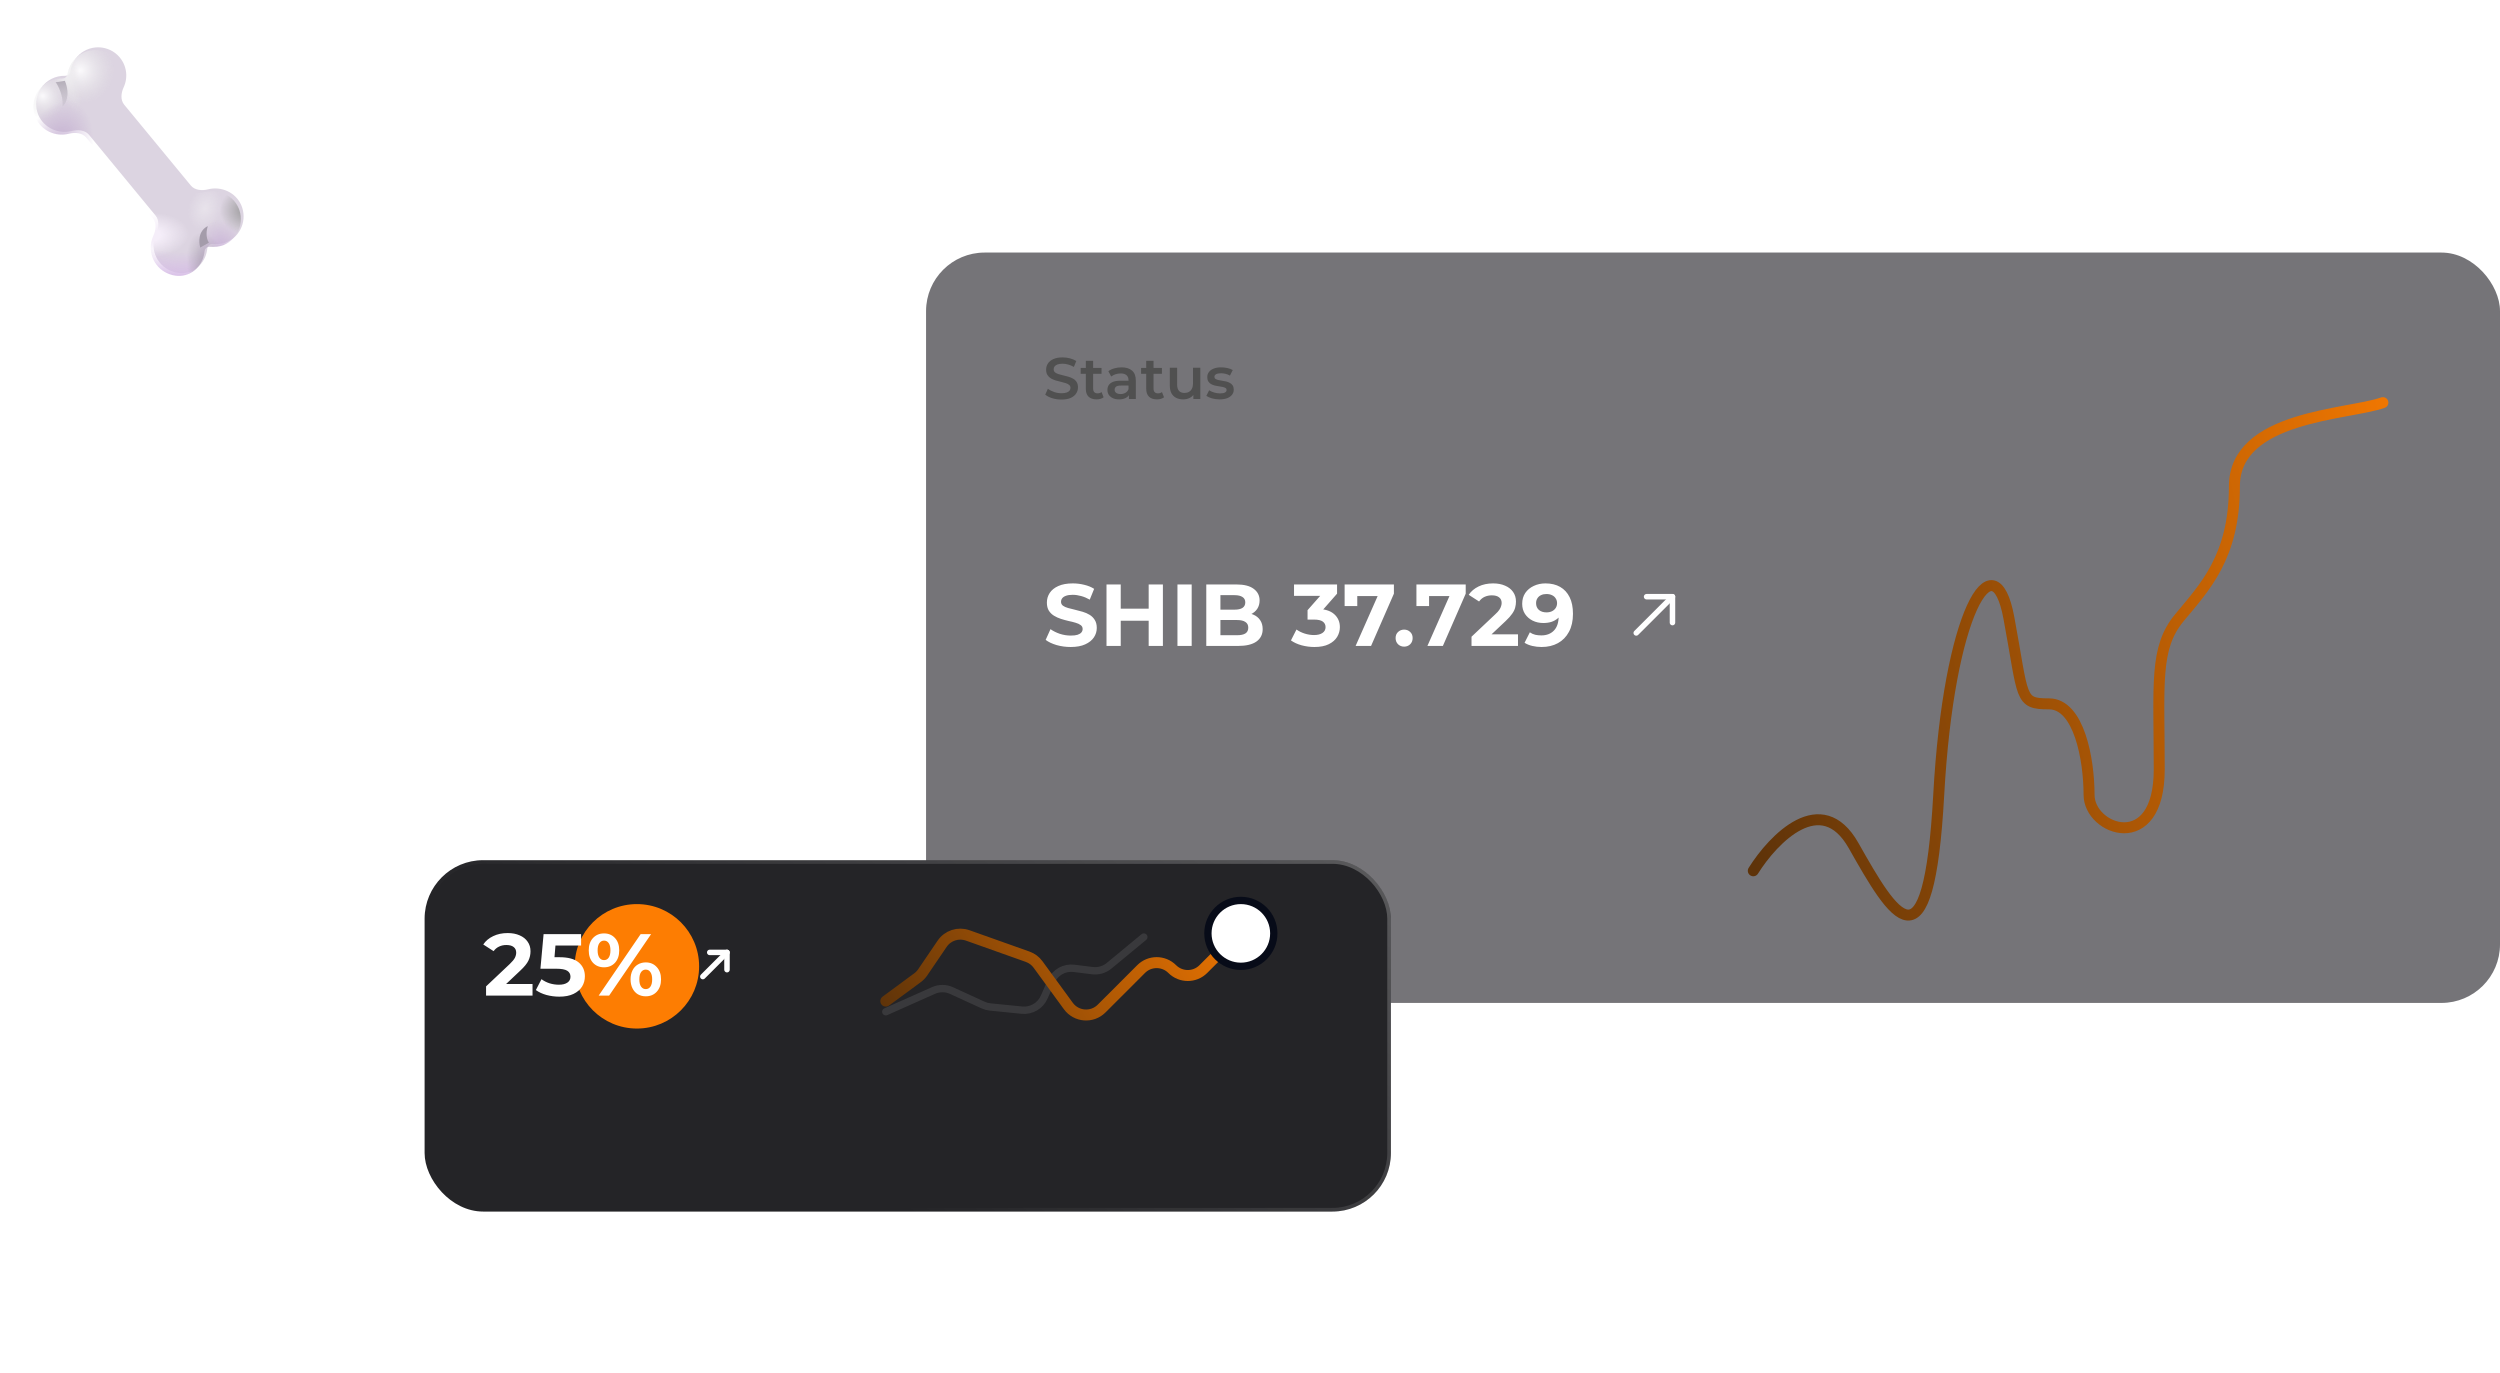 <svg width="683" height="375" viewBox="0 0 683 375" fill="none" xmlns="http://www.w3.org/2000/svg">
<rect x="253" y="69" width="430" height="205" rx="16" fill="#212026" fill-opacity="0.62"/>
<path d="M289.976 109.16C289.102 109.16 288.264 109.037 287.464 108.792C286.664 108.536 286.03 108.211 285.56 107.816L286.28 106.2C286.728 106.552 287.283 106.845 287.944 107.08C288.606 107.315 289.283 107.432 289.976 107.432C290.563 107.432 291.038 107.368 291.4 107.24C291.763 107.112 292.03 106.941 292.2 106.728C292.371 106.504 292.456 106.253 292.456 105.976C292.456 105.635 292.334 105.363 292.088 105.16C291.843 104.947 291.523 104.781 291.128 104.664C290.744 104.536 290.312 104.419 289.832 104.312C289.363 104.205 288.888 104.083 288.408 103.944C287.939 103.795 287.507 103.608 287.112 103.384C286.728 103.149 286.414 102.84 286.168 102.456C285.923 102.072 285.8 101.581 285.8 100.984C285.8 100.376 285.96 99.821 286.28 99.32C286.611 98.808 287.107 98.403 287.768 98.104C288.44 97.795 289.288 97.64 290.312 97.64C290.984 97.64 291.651 97.725 292.312 97.896C292.974 98.067 293.55 98.312 294.04 98.632L293.384 100.248C292.883 99.949 292.366 99.731 291.832 99.592C291.299 99.443 290.787 99.368 290.296 99.368C289.72 99.368 289.251 99.437 288.888 99.576C288.536 99.715 288.275 99.896 288.104 100.12C287.944 100.344 287.864 100.6 287.864 100.888C287.864 101.229 287.982 101.507 288.216 101.72C288.462 101.923 288.776 102.083 289.16 102.2C289.555 102.317 289.992 102.435 290.472 102.552C290.952 102.659 291.427 102.781 291.896 102.92C292.376 103.059 292.808 103.24 293.192 103.464C293.587 103.688 293.902 103.992 294.136 104.376C294.382 104.76 294.504 105.245 294.504 105.832C294.504 106.429 294.339 106.984 294.008 107.496C293.688 107.997 293.192 108.403 292.52 108.712C291.848 109.011 291 109.16 289.976 109.16ZM299.591 109.112C298.652 109.112 297.927 108.872 297.415 108.392C296.903 107.901 296.647 107.181 296.647 106.232V98.568H298.647V106.184C298.647 106.589 298.748 106.904 298.951 107.128C299.164 107.352 299.458 107.464 299.831 107.464C300.279 107.464 300.652 107.347 300.951 107.112L301.511 108.536C301.276 108.728 300.988 108.872 300.647 108.968C300.306 109.064 299.954 109.112 299.591 109.112ZM295.239 102.12V100.52H300.935V102.12H295.239ZM308.42 109V107.272L308.308 106.904V103.88C308.308 103.293 308.132 102.84 307.78 102.52C307.428 102.189 306.895 102.024 306.18 102.024C305.7 102.024 305.226 102.099 304.756 102.248C304.298 102.397 303.908 102.605 303.588 102.872L302.804 101.416C303.263 101.064 303.807 100.803 304.436 100.632C305.076 100.451 305.738 100.36 306.42 100.36C307.658 100.36 308.612 100.659 309.284 101.256C309.967 101.843 310.308 102.755 310.308 103.992V109H308.42ZM305.732 109.112C305.092 109.112 304.532 109.005 304.052 108.792C303.572 108.568 303.199 108.264 302.932 107.88C302.676 107.485 302.548 107.043 302.548 106.552C302.548 106.072 302.66 105.64 302.884 105.256C303.119 104.872 303.498 104.568 304.02 104.344C304.543 104.12 305.236 104.008 306.1 104.008H308.58V105.336H306.244C305.562 105.336 305.103 105.448 304.868 105.672C304.634 105.885 304.516 106.152 304.516 106.472C304.516 106.835 304.66 107.123 304.948 107.336C305.236 107.549 305.636 107.656 306.148 107.656C306.639 107.656 307.076 107.544 307.46 107.32C307.855 107.096 308.138 106.765 308.308 106.328L308.644 107.528C308.452 108.029 308.106 108.419 307.604 108.696C307.114 108.973 306.49 109.112 305.732 109.112ZM316.091 109.112C315.152 109.112 314.427 108.872 313.915 108.392C313.403 107.901 313.147 107.181 313.147 106.232V98.568H315.147V106.184C315.147 106.589 315.248 106.904 315.451 107.128C315.664 107.352 315.958 107.464 316.331 107.464C316.779 107.464 317.152 107.347 317.451 107.112L318.011 108.536C317.776 108.728 317.488 108.872 317.147 108.968C316.806 109.064 316.454 109.112 316.091 109.112ZM311.739 102.12V100.52H317.435V102.12H311.739ZM323.272 109.112C322.547 109.112 321.907 108.979 321.352 108.712C320.798 108.435 320.366 108.019 320.056 107.464C319.747 106.899 319.592 106.189 319.592 105.336V100.456H321.592V105.064C321.592 105.832 321.763 106.408 322.104 106.792C322.456 107.165 322.952 107.352 323.592 107.352C324.062 107.352 324.467 107.256 324.808 107.064C325.16 106.872 325.432 106.584 325.624 106.2C325.827 105.816 325.928 105.341 325.928 104.776V100.456H327.928V109H326.024V106.696L326.36 107.4C326.072 107.955 325.651 108.381 325.096 108.68C324.542 108.968 323.934 109.112 323.272 109.112ZM333.187 109.112C332.472 109.112 331.784 109.021 331.123 108.84C330.472 108.648 329.955 108.419 329.571 108.152L330.339 106.632C330.723 106.877 331.182 107.08 331.715 107.24C332.248 107.4 332.782 107.48 333.315 107.48C333.944 107.48 334.398 107.395 334.675 107.224C334.963 107.053 335.107 106.824 335.107 106.536C335.107 106.301 335.011 106.125 334.819 106.008C334.627 105.88 334.376 105.784 334.067 105.72C333.758 105.656 333.411 105.597 333.027 105.544C332.654 105.491 332.275 105.421 331.891 105.336C331.518 105.24 331.176 105.107 330.867 104.936C330.558 104.755 330.307 104.515 330.115 104.216C329.923 103.917 329.827 103.523 329.827 103.032C329.827 102.488 329.982 102.019 330.291 101.624C330.6 101.219 331.032 100.909 331.587 100.696C332.152 100.472 332.819 100.36 333.587 100.36C334.163 100.36 334.744 100.424 335.331 100.552C335.918 100.68 336.403 100.861 336.787 101.096L336.019 102.616C335.614 102.371 335.203 102.205 334.787 102.12C334.382 102.024 333.976 101.976 333.571 101.976C332.963 101.976 332.51 102.067 332.211 102.248C331.923 102.429 331.779 102.659 331.779 102.936C331.779 103.192 331.875 103.384 332.067 103.512C332.259 103.64 332.51 103.741 332.819 103.816C333.128 103.891 333.47 103.955 333.843 104.008C334.227 104.051 334.606 104.12 334.979 104.216C335.352 104.312 335.694 104.445 336.003 104.616C336.323 104.776 336.579 105.005 336.771 105.304C336.963 105.603 337.059 105.992 337.059 106.472C337.059 107.005 336.899 107.469 336.579 107.864C336.27 108.259 335.827 108.568 335.251 108.792C334.675 109.005 333.987 109.112 333.187 109.112Z" fill="#505050"/>
<path d="M479 237.897C484.477 229.145 497.621 215.509 506.384 230.987C517.337 250.335 526.921 266.919 529.659 217.168C532.398 167.416 544.72 146.686 548.827 168.798C552.935 190.91 551.566 192.292 559.781 192.292C567.996 192.292 570.734 207.494 570.734 217.168C570.734 226.841 589.902 233.751 589.902 210.257C589.902 186.764 588.533 177.09 595.379 168.798C602.224 160.506 610.439 152.214 610.439 132.866C610.439 113.518 641.416 113.398 651 110" stroke="url(#paint0_linear_4808_4732)" stroke-width="3" stroke-linecap="round"/>
<g filter="url(#filter0_d_4808_4732)">
<rect x="116" y="213" width="264" height="96" rx="16" fill="#242427"/>
<rect x="116.5" y="213.5" width="263" height="95" rx="15.5" stroke="url(#paint1_linear_4808_4732)"/>
</g>
<path d="M242 276.41L255.023 270.604C256.598 269.902 258.399 269.912 259.966 270.63L268.594 274.584C269.194 274.86 269.836 275.034 270.493 275.1L279.175 275.974C281.756 276.234 284.211 274.807 285.262 272.436L287.194 268.075C288.267 265.656 290.798 264.225 293.424 264.553L298.431 265.179C300.071 265.384 301.723 264.903 302.997 263.851L312.5 256" stroke="white" stroke-opacity="0.1" stroke-width="2" stroke-linecap="round"/>
<path d="M242 273.5L250.675 267.108C251.221 266.706 251.695 266.213 252.077 265.652L257.395 257.832C258.93 255.575 261.795 254.638 264.366 255.552L280.755 261.38C281.892 261.784 282.881 262.521 283.592 263.496L291.868 274.837C294.039 277.812 298.353 278.147 300.958 275.543L311.758 264.743C314.101 262.399 317.907 262.407 320.25 264.75V264.75C322.594 267.093 326.4 267.101 328.743 264.757L339.5 254" stroke="url(#paint2_linear_4808_4732)" stroke-width="3" stroke-linecap="round"/>
<circle cx="339" cy="255" r="9" fill="white" stroke="#070B18" stroke-width="2"/>
<circle cx="174" cy="264" r="17" fill="#FD7D02"/>
<path d="M145.488 268.832V272H132.792V269.48L139.272 263.36C139.96 262.704 140.424 262.144 140.664 261.68C140.904 261.2 141.024 260.728 141.024 260.264C141.024 259.592 140.792 259.08 140.328 258.728C139.88 258.36 139.216 258.176 138.336 258.176C137.6 258.176 136.936 258.32 136.344 258.608C135.752 258.88 135.256 259.296 134.856 259.856L132.024 258.032C132.68 257.056 133.584 256.296 134.736 255.752C135.888 255.192 137.208 254.912 138.696 254.912C139.944 254.912 141.032 255.12 141.96 255.536C142.904 255.936 143.632 256.512 144.144 257.264C144.672 258 144.936 258.872 144.936 259.88C144.936 260.792 144.744 261.648 144.36 262.448C143.976 263.248 143.232 264.16 142.128 265.184L138.264 268.832H145.488ZM152.853 261.512C155.221 261.512 156.965 261.984 158.085 262.928C159.221 263.872 159.789 265.136 159.789 266.72C159.789 267.744 159.533 268.68 159.021 269.528C158.509 270.36 157.725 271.032 156.669 271.544C155.629 272.04 154.341 272.288 152.805 272.288C151.621 272.288 150.453 272.136 149.301 271.832C148.165 271.512 147.197 271.064 146.397 270.488L147.933 267.512C148.573 267.992 149.309 268.368 150.141 268.64C150.973 268.896 151.829 269.024 152.709 269.024C153.685 269.024 154.453 268.832 155.013 268.448C155.573 268.064 155.853 267.528 155.853 266.84C155.853 266.12 155.557 265.576 154.965 265.208C154.389 264.84 153.381 264.656 151.941 264.656H147.645L148.509 255.2H158.757V258.32H151.749L151.485 261.512H152.853ZM165.02 264.272C163.788 264.272 162.78 263.856 161.996 263.024C161.228 262.176 160.844 261.048 160.844 259.64C160.844 258.232 161.228 257.112 161.996 256.28C162.78 255.432 163.788 255.008 165.02 255.008C166.252 255.008 167.252 255.432 168.02 256.28C168.788 257.112 169.172 258.232 169.172 259.64C169.172 261.048 168.788 262.176 168.02 263.024C167.252 263.856 166.252 264.272 165.02 264.272ZM175.028 255.2H177.884L166.412 272H163.556L175.028 255.2ZM165.02 262.304C165.564 262.304 165.988 262.08 166.292 261.632C166.612 261.184 166.772 260.52 166.772 259.64C166.772 258.76 166.612 258.096 166.292 257.648C165.988 257.2 165.564 256.976 165.02 256.976C164.492 256.976 164.068 257.208 163.748 257.672C163.428 258.12 163.268 258.776 163.268 259.64C163.268 260.504 163.428 261.168 163.748 261.632C164.068 262.08 164.492 262.304 165.02 262.304ZM176.42 272.192C175.62 272.192 174.9 272.008 174.26 271.64C173.636 271.256 173.148 270.712 172.796 270.008C172.444 269.304 172.268 268.488 172.268 267.56C172.268 266.632 172.444 265.816 172.796 265.112C173.148 264.408 173.636 263.872 174.26 263.504C174.9 263.12 175.62 262.928 176.42 262.928C177.652 262.928 178.652 263.352 179.42 264.2C180.204 265.032 180.596 266.152 180.596 267.56C180.596 268.968 180.204 270.096 179.42 270.944C178.652 271.776 177.652 272.192 176.42 272.192ZM176.42 270.224C176.964 270.224 177.388 270 177.692 269.552C178.012 269.088 178.172 268.424 178.172 267.56C178.172 266.696 178.012 266.04 177.692 265.592C177.388 265.128 176.964 264.896 176.42 264.896C175.892 264.896 175.468 265.12 175.148 265.568C174.828 266.016 174.668 266.68 174.668 267.56C174.668 268.44 174.828 269.104 175.148 269.552C175.468 270 175.892 270.224 176.42 270.224Z" fill="white"/>
<path d="M198.614 260.2L192.014 266.8" stroke="white" stroke-width="1.5" stroke-linecap="round" stroke-linejoin="round"/>
<path d="M193.899 260.2H198.614V264.915" stroke="white" stroke-width="1.5" stroke-linecap="round" stroke-linejoin="round"/>
<path d="M292.512 176.759C291.168 176.759 289.88 176.583 288.648 176.231C287.416 175.863 286.424 175.391 285.672 174.815L286.992 171.887C287.712 172.399 288.56 172.823 289.536 173.159C290.528 173.479 291.528 173.639 292.536 173.639C293.304 173.639 293.92 173.567 294.384 173.423C294.864 173.263 295.216 173.047 295.44 172.775C295.664 172.503 295.776 172.191 295.776 171.839C295.776 171.391 295.6 171.039 295.248 170.783C294.896 170.511 294.432 170.295 293.856 170.135C293.28 169.959 292.64 169.799 291.936 169.655C291.248 169.495 290.552 169.303 289.848 169.079C289.16 168.855 288.528 168.567 287.952 168.215C287.376 167.863 286.904 167.399 286.536 166.823C286.184 166.247 286.008 165.511 286.008 164.615C286.008 163.655 286.264 162.783 286.776 161.999C287.304 161.199 288.088 160.567 289.128 160.103C290.184 159.623 291.504 159.383 293.088 159.383C294.144 159.383 295.184 159.511 296.208 159.767C297.232 160.007 298.136 160.375 298.92 160.871L297.72 163.823C296.936 163.375 296.152 163.047 295.368 162.839C294.584 162.615 293.816 162.503 293.064 162.503C292.312 162.503 291.696 162.591 291.216 162.767C290.736 162.943 290.392 163.175 290.184 163.463C289.976 163.735 289.872 164.055 289.872 164.423C289.872 164.855 290.048 165.207 290.4 165.479C290.752 165.735 291.216 165.943 291.792 166.103C292.368 166.263 293 166.423 293.688 166.583C294.392 166.743 295.088 166.927 295.776 167.135C296.48 167.343 297.12 167.623 297.696 167.975C298.272 168.327 298.736 168.791 299.088 169.367C299.456 169.943 299.64 170.671 299.64 171.551C299.64 172.495 299.376 173.359 298.848 174.143C298.32 174.927 297.528 175.559 296.472 176.039C295.432 176.519 294.112 176.759 292.512 176.759ZM313.817 159.671H317.705V176.471H313.817V159.671ZM306.185 176.471H302.297V159.671H306.185V176.471ZM314.105 169.583H305.897V166.295H314.105V169.583ZM321.68 176.471V159.671H325.568V176.471H321.68ZM329.555 176.471V159.671H337.763C339.875 159.671 341.459 160.071 342.515 160.871C343.587 161.671 344.123 162.727 344.123 164.039C344.123 164.919 343.907 165.687 343.475 166.343C343.043 166.983 342.451 167.479 341.699 167.831C340.947 168.183 340.083 168.359 339.107 168.359L339.563 167.375C340.619 167.375 341.555 167.551 342.371 167.903C343.187 168.239 343.819 168.743 344.267 169.415C344.731 170.087 344.963 170.911 344.963 171.887C344.963 173.327 344.395 174.455 343.259 175.271C342.123 176.071 340.451 176.471 338.243 176.471H329.555ZM333.419 173.543H337.955C338.963 173.543 339.723 173.383 340.235 173.063C340.763 172.727 341.027 172.199 341.027 171.479C341.027 170.775 340.763 170.255 340.235 169.919C339.723 169.567 338.963 169.391 337.955 169.391H333.131V166.559H337.283C338.227 166.559 338.947 166.399 339.443 166.079C339.955 165.743 340.211 165.239 340.211 164.567C340.211 163.911 339.955 163.423 339.443 163.103C338.947 162.767 338.227 162.599 337.283 162.599H333.419V173.543ZM359.095 176.759C357.927 176.759 356.767 176.607 355.615 176.303C354.463 175.983 353.487 175.535 352.687 174.959L354.199 171.983C354.839 172.447 355.583 172.815 356.431 173.087C357.279 173.359 358.135 173.495 358.999 173.495C359.975 173.495 360.743 173.303 361.303 172.919C361.863 172.535 362.143 172.007 362.143 171.335C362.143 170.695 361.895 170.191 361.399 169.823C360.903 169.455 360.103 169.271 358.999 169.271H357.223V166.703L361.903 161.399L362.335 162.791H353.527V159.671H365.287V162.191L360.631 167.495L358.663 166.367H359.791C361.855 166.367 363.415 166.831 364.471 167.759C365.527 168.687 366.055 169.879 366.055 171.335C366.055 172.279 365.807 173.167 365.311 173.999C364.815 174.815 364.055 175.479 363.031 175.991C362.007 176.503 360.695 176.759 359.095 176.759ZM370.351 176.471L377.119 161.159L378.127 162.839H369.079L370.807 161.015V165.575H367.351V159.671H380.815V162.191L374.575 176.471H370.351ZM383.605 176.663C382.965 176.663 382.413 176.447 381.949 176.015C381.501 175.567 381.277 174.999 381.277 174.311C381.277 173.623 381.501 173.071 381.949 172.655C382.413 172.223 382.965 172.007 383.605 172.007C384.261 172.007 384.813 172.223 385.261 172.655C385.709 173.071 385.933 173.623 385.933 174.311C385.933 174.999 385.709 175.567 385.261 176.015C384.813 176.447 384.261 176.663 383.605 176.663ZM389.968 176.471L396.736 161.159L397.744 162.839H388.696L390.424 161.015V165.575H386.968V159.671H400.432V162.191L394.192 176.471H389.968ZM402.019 176.471V173.951L408.499 167.831C409.011 167.367 409.387 166.951 409.627 166.583C409.867 166.215 410.027 165.879 410.107 165.575C410.203 165.271 410.251 164.991 410.251 164.735C410.251 164.063 410.019 163.551 409.555 163.199C409.107 162.831 408.443 162.647 407.563 162.647C406.859 162.647 406.203 162.783 405.595 163.055C405.003 163.327 404.499 163.751 404.083 164.327L401.251 162.503C401.891 161.543 402.787 160.783 403.939 160.223C405.091 159.663 406.419 159.383 407.923 159.383C409.171 159.383 410.259 159.591 411.187 160.007C412.131 160.407 412.859 160.975 413.371 161.711C413.899 162.447 414.163 163.327 414.163 164.351C414.163 164.895 414.091 165.439 413.947 165.983C413.819 166.511 413.547 167.071 413.131 167.663C412.731 168.255 412.139 168.919 411.355 169.655L405.979 174.719L405.235 173.303H414.715V176.471H402.019ZM422.223 159.383C423.775 159.383 425.111 159.703 426.231 160.343C427.351 160.983 428.215 161.919 428.823 163.151C429.431 164.367 429.735 165.887 429.735 167.711C429.735 169.647 429.367 171.287 428.631 172.631C427.911 173.975 426.911 174.999 425.631 175.703C424.351 176.407 422.863 176.759 421.167 176.759C420.287 176.759 419.439 176.663 418.623 176.471C417.807 176.279 417.103 175.991 416.511 175.607L417.951 172.751C418.415 173.071 418.911 173.295 419.439 173.423C419.967 173.535 420.519 173.591 421.095 173.591C422.535 173.591 423.679 173.151 424.527 172.271C425.391 171.391 425.823 170.087 425.823 168.359C425.823 168.071 425.815 167.751 425.799 167.399C425.783 167.047 425.743 166.695 425.679 166.343L426.735 167.351C426.463 167.975 426.079 168.503 425.583 168.935C425.087 169.351 424.511 169.671 423.855 169.895C423.199 170.103 422.463 170.207 421.647 170.207C420.575 170.207 419.599 169.991 418.719 169.559C417.855 169.127 417.159 168.519 416.631 167.735C416.119 166.951 415.863 166.031 415.863 164.975C415.863 163.823 416.143 162.831 416.703 161.999C417.279 161.167 418.047 160.527 419.007 160.079C419.983 159.615 421.055 159.383 422.223 159.383ZM422.463 162.287C421.903 162.287 421.415 162.391 420.999 162.599C420.583 162.791 420.255 163.079 420.015 163.463C419.775 163.831 419.655 164.271 419.655 164.783C419.655 165.551 419.911 166.167 420.423 166.631C420.951 167.079 421.647 167.303 422.511 167.303C423.071 167.303 423.567 167.199 423.999 166.991C424.447 166.767 424.791 166.463 425.031 166.079C425.271 165.695 425.391 165.263 425.391 164.783C425.391 164.303 425.271 163.879 425.031 163.511C424.807 163.127 424.479 162.831 424.047 162.623C423.615 162.399 423.087 162.287 422.463 162.287Z" fill="white"/>
<path d="M456.921 163.021L447.021 172.921" stroke="white" stroke-width="1.5" stroke-linecap="round" stroke-linejoin="round"/>
<path d="M449.849 163.02H456.921V170.093" stroke="white" stroke-width="1.5" stroke-linecap="round" stroke-linejoin="round"/>
<g clip-path="url(#clip0_4808_4732)">
<g filter="url(#filter1_dd_4808_4732)">
<path d="M18.45 20.271C18.351 20.953 17.721 21.482 17.034 21.462C15.743 21.424 14.463 21.712 13.312 22.299C12.162 22.885 11.178 23.753 10.451 24.82C9.724 25.888 9.278 27.122 9.155 28.407C9.031 29.693 9.233 30.989 9.742 32.176C11.278 35.763 15.277 37.441 18.798 36.548C20.478 36.12 22.46 36.245 23.566 37.583L41.747 59.636C42.829 60.948 42.61 62.865 41.894 64.404L41.845 64.515C41.013 66.375 40.953 68.49 41.68 70.394C42.407 72.299 43.861 73.836 45.721 74.669C49.595 76.404 53.551 74.873 55.286 70.999C55.606 70.228 55.81 69.412 55.89 68.581C55.931 68.245 56.099 67.937 56.359 67.72C56.619 67.503 56.951 67.394 57.289 67.413C58.58 67.512 60.044 67.407 61.144 66.936C62.072 66.539 62.912 65.962 63.617 65.24C64.322 64.517 64.878 63.663 65.253 62.725C65.627 61.788 65.814 60.786 65.802 59.777C65.789 58.767 65.578 57.77 65.18 56.843C63.646 53.26 59.653 51.578 56.135 52.467C54.457 52.891 52.482 52.763 51.379 51.427L33.184 29.358C32.106 28.05 32.32 26.137 33.033 24.6C33.357 23.906 33.574 23.167 33.677 22.408C33.912 20.712 33.572 18.986 32.71 17.507C32.2 16.624 31.519 15.852 30.707 15.236C29.895 14.62 28.968 14.173 27.98 13.921C27.13 13.701 26.249 13.629 25.375 13.706C24.253 13.806 23.168 14.152 22.195 14.72C21.323 15.224 20.56 15.896 19.948 16.696C19.337 17.496 18.889 18.409 18.632 19.383C18.552 19.679 18.492 19.974 18.45 20.271Z" fill="#DCD4E1"/>
</g>
<path d="M18.45 20.271C18.351 20.953 17.721 21.482 17.034 21.462C15.743 21.424 14.463 21.712 13.312 22.299C12.162 22.885 11.178 23.753 10.451 24.82C9.724 25.888 9.278 27.122 9.155 28.407C9.031 29.693 9.233 30.989 9.742 32.176C11.278 35.763 15.277 37.441 18.798 36.548C20.478 36.12 22.46 36.245 23.566 37.583L41.747 59.636C42.829 60.948 42.61 62.865 41.894 64.404L41.845 64.515C41.013 66.375 40.953 68.49 41.68 70.394C42.407 72.299 43.861 73.836 45.721 74.669C49.595 76.404 53.551 74.873 55.286 70.999C55.606 70.228 55.81 69.412 55.89 68.581C55.931 68.245 56.099 67.937 56.359 67.72C56.619 67.503 56.951 67.394 57.289 67.413C58.58 67.512 60.044 67.407 61.144 66.936C62.072 66.539 62.912 65.962 63.617 65.24C64.322 64.517 64.878 63.663 65.253 62.725C65.627 61.788 65.814 60.786 65.802 59.777C65.789 58.767 65.578 57.77 65.18 56.843C63.646 53.26 59.653 51.578 56.135 52.467C54.457 52.891 52.482 52.763 51.379 51.427L33.184 29.358C32.106 28.05 32.32 26.137 33.033 24.6C33.357 23.906 33.574 23.167 33.677 22.408C33.912 20.712 33.572 18.986 32.71 17.507C32.2 16.624 31.519 15.852 30.707 15.236C29.895 14.62 28.968 14.173 27.98 13.921C27.13 13.701 26.249 13.629 25.375 13.706C24.253 13.806 23.168 14.152 22.195 14.72C21.323 15.224 20.56 15.896 19.948 16.696C19.337 17.496 18.889 18.409 18.632 19.383C18.552 19.679 18.492 19.974 18.45 20.271Z" fill="url(#paint3_radial_4808_4732)"/>
<path d="M18.45 20.271C18.351 20.953 17.721 21.482 17.034 21.462C15.743 21.424 14.463 21.712 13.312 22.299C12.162 22.885 11.178 23.753 10.451 24.82C9.724 25.888 9.278 27.122 9.155 28.407C9.031 29.693 9.233 30.989 9.742 32.176C11.278 35.763 15.277 37.441 18.798 36.548C20.478 36.12 22.46 36.245 23.566 37.583L41.747 59.636C42.829 60.948 42.61 62.865 41.894 64.404L41.845 64.515C41.013 66.375 40.953 68.49 41.68 70.394C42.407 72.299 43.861 73.836 45.721 74.669C49.595 76.404 53.551 74.873 55.286 70.999C55.606 70.228 55.81 69.412 55.89 68.581C55.931 68.245 56.099 67.937 56.359 67.72C56.619 67.503 56.951 67.394 57.289 67.413C58.58 67.512 60.044 67.407 61.144 66.936C62.072 66.539 62.912 65.962 63.617 65.24C64.322 64.517 64.878 63.663 65.253 62.725C65.627 61.788 65.814 60.786 65.802 59.777C65.789 58.767 65.578 57.77 65.18 56.843C63.646 53.26 59.653 51.578 56.135 52.467C54.457 52.891 52.482 52.763 51.379 51.427L33.184 29.358C32.106 28.05 32.32 26.137 33.033 24.6C33.357 23.906 33.574 23.167 33.677 22.408C33.912 20.712 33.572 18.986 32.71 17.507C32.2 16.624 31.519 15.852 30.707 15.236C29.895 14.62 28.968 14.173 27.98 13.921C27.13 13.701 26.249 13.629 25.375 13.706C24.253 13.806 23.168 14.152 22.195 14.72C21.323 15.224 20.56 15.896 19.948 16.696C19.337 17.496 18.889 18.409 18.632 19.383C18.552 19.679 18.492 19.974 18.45 20.271Z" fill="url(#paint4_radial_4808_4732)"/>
<path d="M18.45 20.271C18.351 20.953 17.721 21.482 17.034 21.462C15.743 21.424 14.463 21.712 13.312 22.299C12.162 22.885 11.178 23.753 10.451 24.82C9.724 25.888 9.278 27.122 9.155 28.407C9.031 29.693 9.233 30.989 9.742 32.176C11.278 35.763 15.277 37.441 18.798 36.548C20.478 36.12 22.46 36.245 23.566 37.583L41.747 59.636C42.829 60.948 42.61 62.865 41.894 64.404L41.845 64.515C41.013 66.375 40.953 68.49 41.68 70.394C42.407 72.299 43.861 73.836 45.721 74.669C49.595 76.404 53.551 74.873 55.286 70.999C55.606 70.228 55.81 69.412 55.89 68.581C55.931 68.245 56.099 67.937 56.359 67.72C56.619 67.503 56.951 67.394 57.289 67.413C58.58 67.512 60.044 67.407 61.144 66.936C62.072 66.539 62.912 65.962 63.617 65.24C64.322 64.517 64.878 63.663 65.253 62.725C65.627 61.788 65.814 60.786 65.802 59.777C65.789 58.767 65.578 57.77 65.18 56.843C63.646 53.26 59.653 51.578 56.135 52.467C54.457 52.891 52.482 52.763 51.379 51.427L33.184 29.358C32.106 28.05 32.32 26.137 33.033 24.6C33.357 23.906 33.574 23.167 33.677 22.408C33.912 20.712 33.572 18.986 32.71 17.507C32.2 16.624 31.519 15.852 30.707 15.236C29.895 14.62 28.968 14.173 27.98 13.921C27.13 13.701 26.249 13.629 25.375 13.706C24.253 13.806 23.168 14.152 22.195 14.72C21.323 15.224 20.56 15.896 19.948 16.696C19.337 17.496 18.889 18.409 18.632 19.383C18.552 19.679 18.492 19.974 18.45 20.271Z" fill="url(#paint5_radial_4808_4732)"/>
<path d="M18.45 20.271C18.351 20.953 17.721 21.482 17.034 21.462C15.743 21.424 14.463 21.712 13.312 22.299C12.162 22.885 11.178 23.753 10.451 24.82C9.724 25.888 9.278 27.122 9.155 28.407C9.031 29.693 9.233 30.989 9.742 32.176C11.278 35.763 15.277 37.441 18.798 36.548C20.478 36.12 22.46 36.245 23.566 37.583L41.747 59.636C42.829 60.948 42.61 62.865 41.894 64.404L41.845 64.515C41.013 66.375 40.953 68.49 41.68 70.394C42.407 72.299 43.861 73.836 45.721 74.669C49.595 76.404 53.551 74.873 55.286 70.999C55.606 70.228 55.81 69.412 55.89 68.581C55.931 68.245 56.099 67.937 56.359 67.72C56.619 67.503 56.951 67.394 57.289 67.413C58.58 67.512 60.044 67.407 61.144 66.936C62.072 66.539 62.912 65.962 63.617 65.24C64.322 64.517 64.878 63.663 65.253 62.725C65.627 61.788 65.814 60.786 65.802 59.777C65.789 58.767 65.578 57.77 65.18 56.843C63.646 53.26 59.653 51.578 56.135 52.467C54.457 52.891 52.482 52.763 51.379 51.427L33.184 29.358C32.106 28.05 32.32 26.137 33.033 24.6C33.357 23.906 33.574 23.167 33.677 22.408C33.912 20.712 33.572 18.986 32.71 17.507C32.2 16.624 31.519 15.852 30.707 15.236C29.895 14.62 28.968 14.173 27.98 13.921C27.13 13.701 26.249 13.629 25.375 13.706C24.253 13.806 23.168 14.152 22.195 14.72C21.323 15.224 20.56 15.896 19.948 16.696C19.337 17.496 18.889 18.409 18.632 19.383C18.552 19.679 18.492 19.974 18.45 20.271Z" fill="url(#paint6_radial_4808_4732)"/>
<path d="M18.45 20.271C18.351 20.953 17.721 21.482 17.034 21.462C15.743 21.424 14.463 21.712 13.312 22.299C12.162 22.885 11.178 23.753 10.451 24.82C9.724 25.888 9.278 27.122 9.155 28.407C9.031 29.693 9.233 30.989 9.742 32.176C11.278 35.763 15.277 37.441 18.798 36.548C20.478 36.12 22.46 36.245 23.566 37.583L41.747 59.636C42.829 60.948 42.61 62.865 41.894 64.404L41.845 64.515C41.013 66.375 40.953 68.49 41.68 70.394C42.407 72.299 43.861 73.836 45.721 74.669C49.595 76.404 53.551 74.873 55.286 70.999C55.606 70.228 55.81 69.412 55.89 68.581C55.931 68.245 56.099 67.937 56.359 67.72C56.619 67.503 56.951 67.394 57.289 67.413C58.58 67.512 60.044 67.407 61.144 66.936C62.072 66.539 62.912 65.962 63.617 65.24C64.322 64.517 64.878 63.663 65.253 62.725C65.627 61.788 65.814 60.786 65.802 59.777C65.789 58.767 65.578 57.77 65.18 56.843C63.646 53.26 59.653 51.578 56.135 52.467C54.457 52.891 52.482 52.763 51.379 51.427L33.184 29.358C32.106 28.05 32.32 26.137 33.033 24.6C33.357 23.906 33.574 23.167 33.677 22.408C33.912 20.712 33.572 18.986 32.71 17.507C32.2 16.624 31.519 15.852 30.707 15.236C29.895 14.62 28.968 14.173 27.98 13.921C27.13 13.701 26.249 13.629 25.375 13.706C24.253 13.806 23.168 14.152 22.195 14.72C21.323 15.224 20.56 15.896 19.948 16.696C19.337 17.496 18.889 18.409 18.632 19.383C18.552 19.679 18.492 19.974 18.45 20.271Z" fill="url(#paint7_radial_4808_4732)"/>
<path d="M18.45 20.271C18.351 20.953 17.721 21.482 17.034 21.462C15.743 21.424 14.463 21.712 13.312 22.299C12.162 22.885 11.178 23.753 10.451 24.82C9.724 25.888 9.278 27.122 9.155 28.407C9.031 29.693 9.233 30.989 9.742 32.176C11.278 35.763 15.277 37.441 18.798 36.548C20.478 36.12 22.46 36.245 23.566 37.583L41.747 59.636C42.829 60.948 42.61 62.865 41.894 64.404L41.845 64.515C41.013 66.375 40.953 68.49 41.68 70.394C42.407 72.299 43.861 73.836 45.721 74.669C49.595 76.404 53.551 74.873 55.286 70.999C55.606 70.228 55.81 69.412 55.89 68.581C55.931 68.245 56.099 67.937 56.359 67.72C56.619 67.503 56.951 67.394 57.289 67.413C58.58 67.512 60.044 67.407 61.144 66.936C62.072 66.539 62.912 65.962 63.617 65.24C64.322 64.517 64.878 63.663 65.253 62.725C65.627 61.788 65.814 60.786 65.802 59.777C65.789 58.767 65.578 57.77 65.18 56.843C63.646 53.26 59.653 51.578 56.135 52.467C54.457 52.891 52.482 52.763 51.379 51.427L33.184 29.358C32.106 28.05 32.32 26.137 33.033 24.6C33.357 23.906 33.574 23.167 33.677 22.408C33.912 20.712 33.572 18.986 32.71 17.507C32.2 16.624 31.519 15.852 30.707 15.236C29.895 14.62 28.968 14.173 27.98 13.921C27.13 13.701 26.249 13.629 25.375 13.706C24.253 13.806 23.168 14.152 22.195 14.72C21.323 15.224 20.56 15.896 19.948 16.696C19.337 17.496 18.889 18.409 18.632 19.383C18.552 19.679 18.492 19.974 18.45 20.271Z" fill="url(#paint8_radial_4808_4732)"/>
<path d="M18.45 20.271C18.351 20.953 17.721 21.482 17.034 21.462C15.743 21.424 14.463 21.712 13.312 22.299C12.162 22.885 11.178 23.753 10.451 24.82C9.724 25.888 9.278 27.122 9.155 28.407C9.031 29.693 9.233 30.989 9.742 32.176C11.278 35.763 15.277 37.441 18.798 36.548C20.478 36.12 22.46 36.245 23.566 37.583L41.747 59.636C42.829 60.948 42.61 62.865 41.894 64.404L41.845 64.515C41.013 66.375 40.953 68.49 41.68 70.394C42.407 72.299 43.861 73.836 45.721 74.669C49.595 76.404 53.551 74.873 55.286 70.999C55.606 70.228 55.81 69.412 55.89 68.581C55.931 68.245 56.099 67.937 56.359 67.72C56.619 67.503 56.951 67.394 57.289 67.413C58.58 67.512 60.044 67.407 61.144 66.936C62.072 66.539 62.912 65.962 63.617 65.24C64.322 64.517 64.878 63.663 65.253 62.725C65.627 61.788 65.814 60.786 65.802 59.777C65.789 58.767 65.578 57.77 65.18 56.843C63.646 53.26 59.653 51.578 56.135 52.467C54.457 52.891 52.482 52.763 51.379 51.427L33.184 29.358C32.106 28.05 32.32 26.137 33.033 24.6C33.357 23.906 33.574 23.167 33.677 22.408C33.912 20.712 33.572 18.986 32.71 17.507C32.2 16.624 31.519 15.852 30.707 15.236C29.895 14.62 28.968 14.173 27.98 13.921C27.13 13.701 26.249 13.629 25.375 13.706C24.253 13.806 23.168 14.152 22.195 14.72C21.323 15.224 20.56 15.896 19.948 16.696C19.337 17.496 18.889 18.409 18.632 19.383C18.552 19.679 18.492 19.974 18.45 20.271Z" fill="url(#paint9_radial_4808_4732)"/>
<path d="M18.45 20.271C18.351 20.953 17.721 21.482 17.034 21.462C15.743 21.424 14.463 21.712 13.312 22.299C12.162 22.885 11.178 23.753 10.451 24.82C9.724 25.888 9.278 27.122 9.155 28.407C9.031 29.693 9.233 30.989 9.742 32.176C11.278 35.763 15.277 37.441 18.798 36.548C20.478 36.12 22.46 36.245 23.566 37.583L41.747 59.636C42.829 60.948 42.61 62.865 41.894 64.404L41.845 64.515C41.013 66.375 40.953 68.49 41.68 70.394C42.407 72.299 43.861 73.836 45.721 74.669C49.595 76.404 53.551 74.873 55.286 70.999C55.606 70.228 55.81 69.412 55.89 68.581C55.931 68.245 56.099 67.937 56.359 67.72C56.619 67.503 56.951 67.394 57.289 67.413C58.58 67.512 60.044 67.407 61.144 66.936C62.072 66.539 62.912 65.962 63.617 65.24C64.322 64.517 64.878 63.663 65.253 62.725C65.627 61.788 65.814 60.786 65.802 59.777C65.789 58.767 65.578 57.77 65.18 56.843C63.646 53.26 59.653 51.578 56.135 52.467C54.457 52.891 52.482 52.763 51.379 51.427L33.184 29.358C32.106 28.05 32.32 26.137 33.033 24.6C33.357 23.906 33.574 23.167 33.677 22.408C33.912 20.712 33.572 18.986 32.71 17.507C32.2 16.624 31.519 15.852 30.707 15.236C29.895 14.62 28.968 14.173 27.98 13.921C27.13 13.701 26.249 13.629 25.375 13.706C24.253 13.806 23.168 14.152 22.195 14.72C21.323 15.224 20.56 15.896 19.948 16.696C19.337 17.496 18.889 18.409 18.632 19.383C18.552 19.679 18.492 19.974 18.45 20.271Z" fill="url(#paint10_radial_4808_4732)"/>
<path d="M18.45 20.271C18.351 20.953 17.721 21.482 17.034 21.462C15.743 21.424 14.463 21.712 13.312 22.299C12.162 22.885 11.178 23.753 10.451 24.82C9.724 25.888 9.278 27.122 9.155 28.407C9.031 29.693 9.233 30.989 9.742 32.176C11.278 35.763 15.277 37.441 18.798 36.548C20.478 36.12 22.46 36.245 23.566 37.583L41.747 59.636C42.829 60.948 42.61 62.865 41.894 64.404L41.845 64.515C41.013 66.375 40.953 68.49 41.68 70.394C42.407 72.299 43.861 73.836 45.721 74.669C49.595 76.404 53.551 74.873 55.286 70.999C55.606 70.228 55.81 69.412 55.89 68.581C55.931 68.245 56.099 67.937 56.359 67.72C56.619 67.503 56.951 67.394 57.289 67.413C58.58 67.512 60.044 67.407 61.144 66.936C62.072 66.539 62.912 65.962 63.617 65.24C64.322 64.517 64.878 63.663 65.253 62.725C65.627 61.788 65.814 60.786 65.802 59.777C65.789 58.767 65.578 57.77 65.18 56.843C63.646 53.26 59.653 51.578 56.135 52.467C54.457 52.891 52.482 52.763 51.379 51.427L33.184 29.358C32.106 28.05 32.32 26.137 33.033 24.6C33.357 23.906 33.574 23.167 33.677 22.408C33.912 20.712 33.572 18.986 32.71 17.507C32.2 16.624 31.519 15.852 30.707 15.236C29.895 14.62 28.968 14.173 27.98 13.921C27.13 13.701 26.249 13.629 25.375 13.706C24.253 13.806 23.168 14.152 22.195 14.72C21.323 15.224 20.56 15.896 19.948 16.696C19.337 17.496 18.889 18.409 18.632 19.383C18.552 19.679 18.492 19.974 18.45 20.271Z" fill="url(#paint11_radial_4808_4732)"/>
<path d="M18.45 20.271C18.351 20.953 17.721 21.482 17.034 21.462C15.743 21.424 14.463 21.712 13.312 22.299C12.162 22.885 11.178 23.753 10.451 24.82C9.724 25.888 9.278 27.122 9.155 28.407C9.031 29.693 9.233 30.989 9.742 32.176C11.278 35.763 15.277 37.441 18.798 36.548C20.478 36.12 22.46 36.245 23.566 37.583L41.747 59.636C42.829 60.948 42.61 62.865 41.894 64.404L41.845 64.515C41.013 66.375 40.953 68.49 41.68 70.394C42.407 72.299 43.861 73.836 45.721 74.669C49.595 76.404 53.551 74.873 55.286 70.999C55.606 70.228 55.81 69.412 55.89 68.581C55.931 68.245 56.099 67.937 56.359 67.72C56.619 67.503 56.951 67.394 57.289 67.413C58.58 67.512 60.044 67.407 61.144 66.936C62.072 66.539 62.912 65.962 63.617 65.24C64.322 64.517 64.878 63.663 65.253 62.725C65.627 61.788 65.814 60.786 65.802 59.777C65.789 58.767 65.578 57.77 65.18 56.843C63.646 53.26 59.653 51.578 56.135 52.467C54.457 52.891 52.482 52.763 51.379 51.427L33.184 29.358C32.106 28.05 32.32 26.137 33.033 24.6C33.357 23.906 33.574 23.167 33.677 22.408C33.912 20.712 33.572 18.986 32.71 17.507C32.2 16.624 31.519 15.852 30.707 15.236C29.895 14.62 28.968 14.173 27.98 13.921C27.13 13.701 26.249 13.629 25.375 13.706C24.253 13.806 23.168 14.152 22.195 14.72C21.323 15.224 20.56 15.896 19.948 16.696C19.337 17.496 18.889 18.409 18.632 19.383C18.552 19.679 18.492 19.974 18.45 20.271Z" fill="url(#paint12_radial_4808_4732)"/>
<g filter="url(#filter2_f_4808_4732)">
<path d="M56.773 61.768C54.085 63.085 54.276 66.231 54.708 67.641L57.07 66.301C56.092 64.819 56.465 62.663 56.773 61.768Z" fill="#A49CAA"/>
</g>
<g filter="url(#filter3_f_4808_4732)">
<path d="M17.054 29.081C17.414 26.224 15.784 23.2 15.218 22.473L17.728 22.076C19.309 25.97 17.921 28.527 17.054 29.081Z" fill="url(#paint13_linear_4808_4732)"/>
</g>
</g>
<defs>
<filter id="filter0_d_4808_4732" x="72.001" y="191" width="352" height="184" filterUnits="userSpaceOnUse" color-interpolation-filters="sRGB">
<feFlood flood-opacity="0" result="BackgroundImageFix"/>
<feColorMatrix in="SourceAlpha" type="matrix" values="0 0 0 0 0 0 0 0 0 0 0 0 0 0 0 0 0 0 127 0" result="hardAlpha"/>
<feOffset dy="22"/>
<feGaussianBlur stdDeviation="22"/>
<feComposite in2="hardAlpha" operator="out"/>
<feColorMatrix type="matrix" values="0 0 0 0 0.055 0 0 0 0 0.086 0 0 0 0 0.196 0 0 0 0.24 0"/>
<feBlend mode="normal" in2="BackgroundImageFix" result="effect1_dropShadow_4808_4732"/>
<feBlend mode="normal" in="SourceGraphic" in2="effect1_dropShadow_4808_4732" result="shape"/>
</filter>
<filter id="filter1_dd_4808_4732" x="7.369" y="11.176" width="61.683" height="66.702" filterUnits="userSpaceOnUse" color-interpolation-filters="sRGB">
<feFlood flood-opacity="0" result="BackgroundImageFix"/>
<feColorMatrix in="SourceAlpha" type="matrix" values="0 0 0 0 0 0 0 0 0 0 0 0 0 0 0 0 0 0 127 0" result="hardAlpha"/>
<feOffset dx="0.75"/>
<feGaussianBlur stdDeviation="1.25"/>
<feComposite in2="hardAlpha" operator="out"/>
<feColorMatrix type="matrix" values="0 0 0 0 0.58 0 0 0 0 0.569 0 0 0 0 0.584 0 0 0 1 0"/>
<feBlend mode="normal" in2="BackgroundImageFix" result="effect1_dropShadow_4808_4732"/>
<feColorMatrix in="SourceAlpha" type="matrix" values="0 0 0 0 0 0 0 0 0 0 0 0 0 0 0 0 0 0 127 0" result="hardAlpha"/>
<feOffset dy="-0.75"/>
<feGaussianBlur stdDeviation="0.75"/>
<feComposite in2="hardAlpha" operator="out"/>
<feColorMatrix type="matrix" values="0 0 0 0 0.757 0 0 0 0 0.663 0 0 0 0 0.816 0 0 0 1 0"/>
<feBlend mode="normal" in2="effect1_dropShadow_4808_4732" result="effect2_dropShadow_4808_4732"/>
<feBlend mode="normal" in="SourceGraphic" in2="effect2_dropShadow_4808_4732" result="shape"/>
</filter>
<filter id="filter2_f_4808_4732" x="53.454" y="60.768" width="4.616" height="7.873" filterUnits="userSpaceOnUse" color-interpolation-filters="sRGB">
<feFlood flood-opacity="0" result="BackgroundImageFix"/>
<feBlend mode="normal" in="SourceGraphic" in2="BackgroundImageFix" result="shape"/>
<feGaussianBlur stdDeviation="0.5" result="effect1_foregroundBlur_4808_4732"/>
</filter>
<filter id="filter3_f_4808_4732" x="14.218" y="21.076" width="5.231" height="9.006" filterUnits="userSpaceOnUse" color-interpolation-filters="sRGB">
<feFlood flood-opacity="0" result="BackgroundImageFix"/>
<feBlend mode="normal" in="SourceGraphic" in2="BackgroundImageFix" result="shape"/>
<feGaussianBlur stdDeviation="0.5" result="effect1_foregroundBlur_4808_4732"/>
</filter>
<linearGradient id="paint0_linear_4808_4732" x1="688.481" y1="190.889" x2="478.823" y2="235.157" gradientUnits="userSpaceOnUse">
<stop stop-color="#FE7D00"/>
<stop offset="1" stop-color="#5E3309"/>
</linearGradient>
<linearGradient id="paint1_linear_4808_4732" x1="739.501" y1="-111" x2="396.39" y2="407.243" gradientUnits="userSpaceOnUse">
<stop stop-color="white"/>
<stop offset="1" stop-color="white" stop-opacity="0"/>
</linearGradient>
<linearGradient id="paint2_linear_4808_4732" x1="360.747" y1="269.311" x2="272.06" y2="325.389" gradientUnits="userSpaceOnUse">
<stop stop-color="#FE7D00"/>
<stop offset="1" stop-color="#5E3309"/>
</linearGradient>
<radialGradient id="paint3_radial_4808_4732" cx="0" cy="0" r="1" gradientUnits="userSpaceOnUse" gradientTransform="translate(21.983 19.212) rotate(83.651) scale(9.158 9.184)">
<stop stop-color="#FBFAFC"/>
<stop offset="1" stop-color="#E5E5E5" stop-opacity="0"/>
</radialGradient>
<radialGradient id="paint4_radial_4808_4732" cx="0" cy="0" r="1" gradientUnits="userSpaceOnUse" gradientTransform="translate(11.685 26.203) rotate(26.049) scale(6.464 6.162)">
<stop stop-color="#FBFAFC"/>
<stop offset="1" stop-color="#E5E5E5" stop-opacity="0"/>
</radialGradient>
<radialGradient id="paint5_radial_4808_4732" cx="0" cy="0" r="1" gradientUnits="userSpaceOnUse" gradientTransform="translate(16.291 15.181) rotate(72.638) scale(16.558 3.584)">
<stop stop-color="#FBFAFC"/>
<stop offset="1" stop-color="#E5E5E5" stop-opacity="0"/>
</radialGradient>
<radialGradient id="paint6_radial_4808_4732" cx="0" cy="0" r="1" gradientUnits="userSpaceOnUse" gradientTransform="translate(15.372 42.399) rotate(-72.129) scale(15.49 9.471)">
<stop stop-color="#BDA5CC"/>
<stop offset="1" stop-color="#BDA5CC" stop-opacity="0"/>
</radialGradient>
<radialGradient id="paint7_radial_4808_4732" cx="0" cy="0" r="1" gradientUnits="userSpaceOnUse" gradientTransform="translate(67.021 57.519) rotate(-179.999) scale(6.938 6.597)">
<stop stop-color="#9B9A9B"/>
<stop offset="1" stop-color="#9B9A9B" stop-opacity="0"/>
</radialGradient>
<radialGradient id="paint8_radial_4808_4732" cx="0" cy="0" r="1" gradientUnits="userSpaceOnUse" gradientTransform="translate(56.011 56.86) rotate(-71.978) scale(6.122 4.48)">
<stop stop-color="#E8E3EB"/>
<stop offset="1" stop-color="#E8E3EB" stop-opacity="0"/>
</radialGradient>
<radialGradient id="paint9_radial_4808_4732" cx="0" cy="0" r="1" gradientUnits="userSpaceOnUse" gradientTransform="translate(60.413 69.357) rotate(-94.234) scale(9.432 6.98)">
<stop stop-color="#C6AED5"/>
<stop offset="1" stop-color="#C6AED5" stop-opacity="0"/>
</radialGradient>
<radialGradient id="paint10_radial_4808_4732" cx="0" cy="0" r="1" gradientUnits="userSpaceOnUse" gradientTransform="translate(40.562 64.294) rotate(-2.645) scale(11.127 6.18)">
<stop offset="0.289" stop-color="#F5EEF9"/>
<stop offset="1" stop-color="#F5EEF9" stop-opacity="0"/>
</radialGradient>
<radialGradient id="paint11_radial_4808_4732" cx="0" cy="0" r="1" gradientUnits="userSpaceOnUse" gradientTransform="translate(49.637 24.624) rotate(94.754) scale(51.403 51.905)">
<stop offset="0.857" stop-color="#D5BBE5" stop-opacity="0"/>
<stop offset="1" stop-color="#D5BBE5"/>
</radialGradient>
<radialGradient id="paint12_radial_4808_4732" cx="0" cy="0" r="1" gradientUnits="userSpaceOnUse" gradientTransform="translate(57.561 75.421) rotate(-105.279) scale(12.358 5.871)">
<stop stop-color="#A199A7"/>
<stop offset="1" stop-color="#A199A7" stop-opacity="0"/>
</radialGradient>
<linearGradient id="paint13_linear_4808_4732" x1="16.576" y1="22.443" x2="17.297" y2="32.905" gradientUnits="userSpaceOnUse">
<stop stop-color="#B6B0BB"/>
<stop offset="1" stop-color="#C6BFCB" stop-opacity="0"/>
</linearGradient>
<clipPath id="clip0_4808_4732">
<rect width="68" height="68" fill="white" transform="matrix(-0.995 -0.096 -0.096 0.995 74.198 14.51)"/>
</clipPath>
</defs>
</svg>
